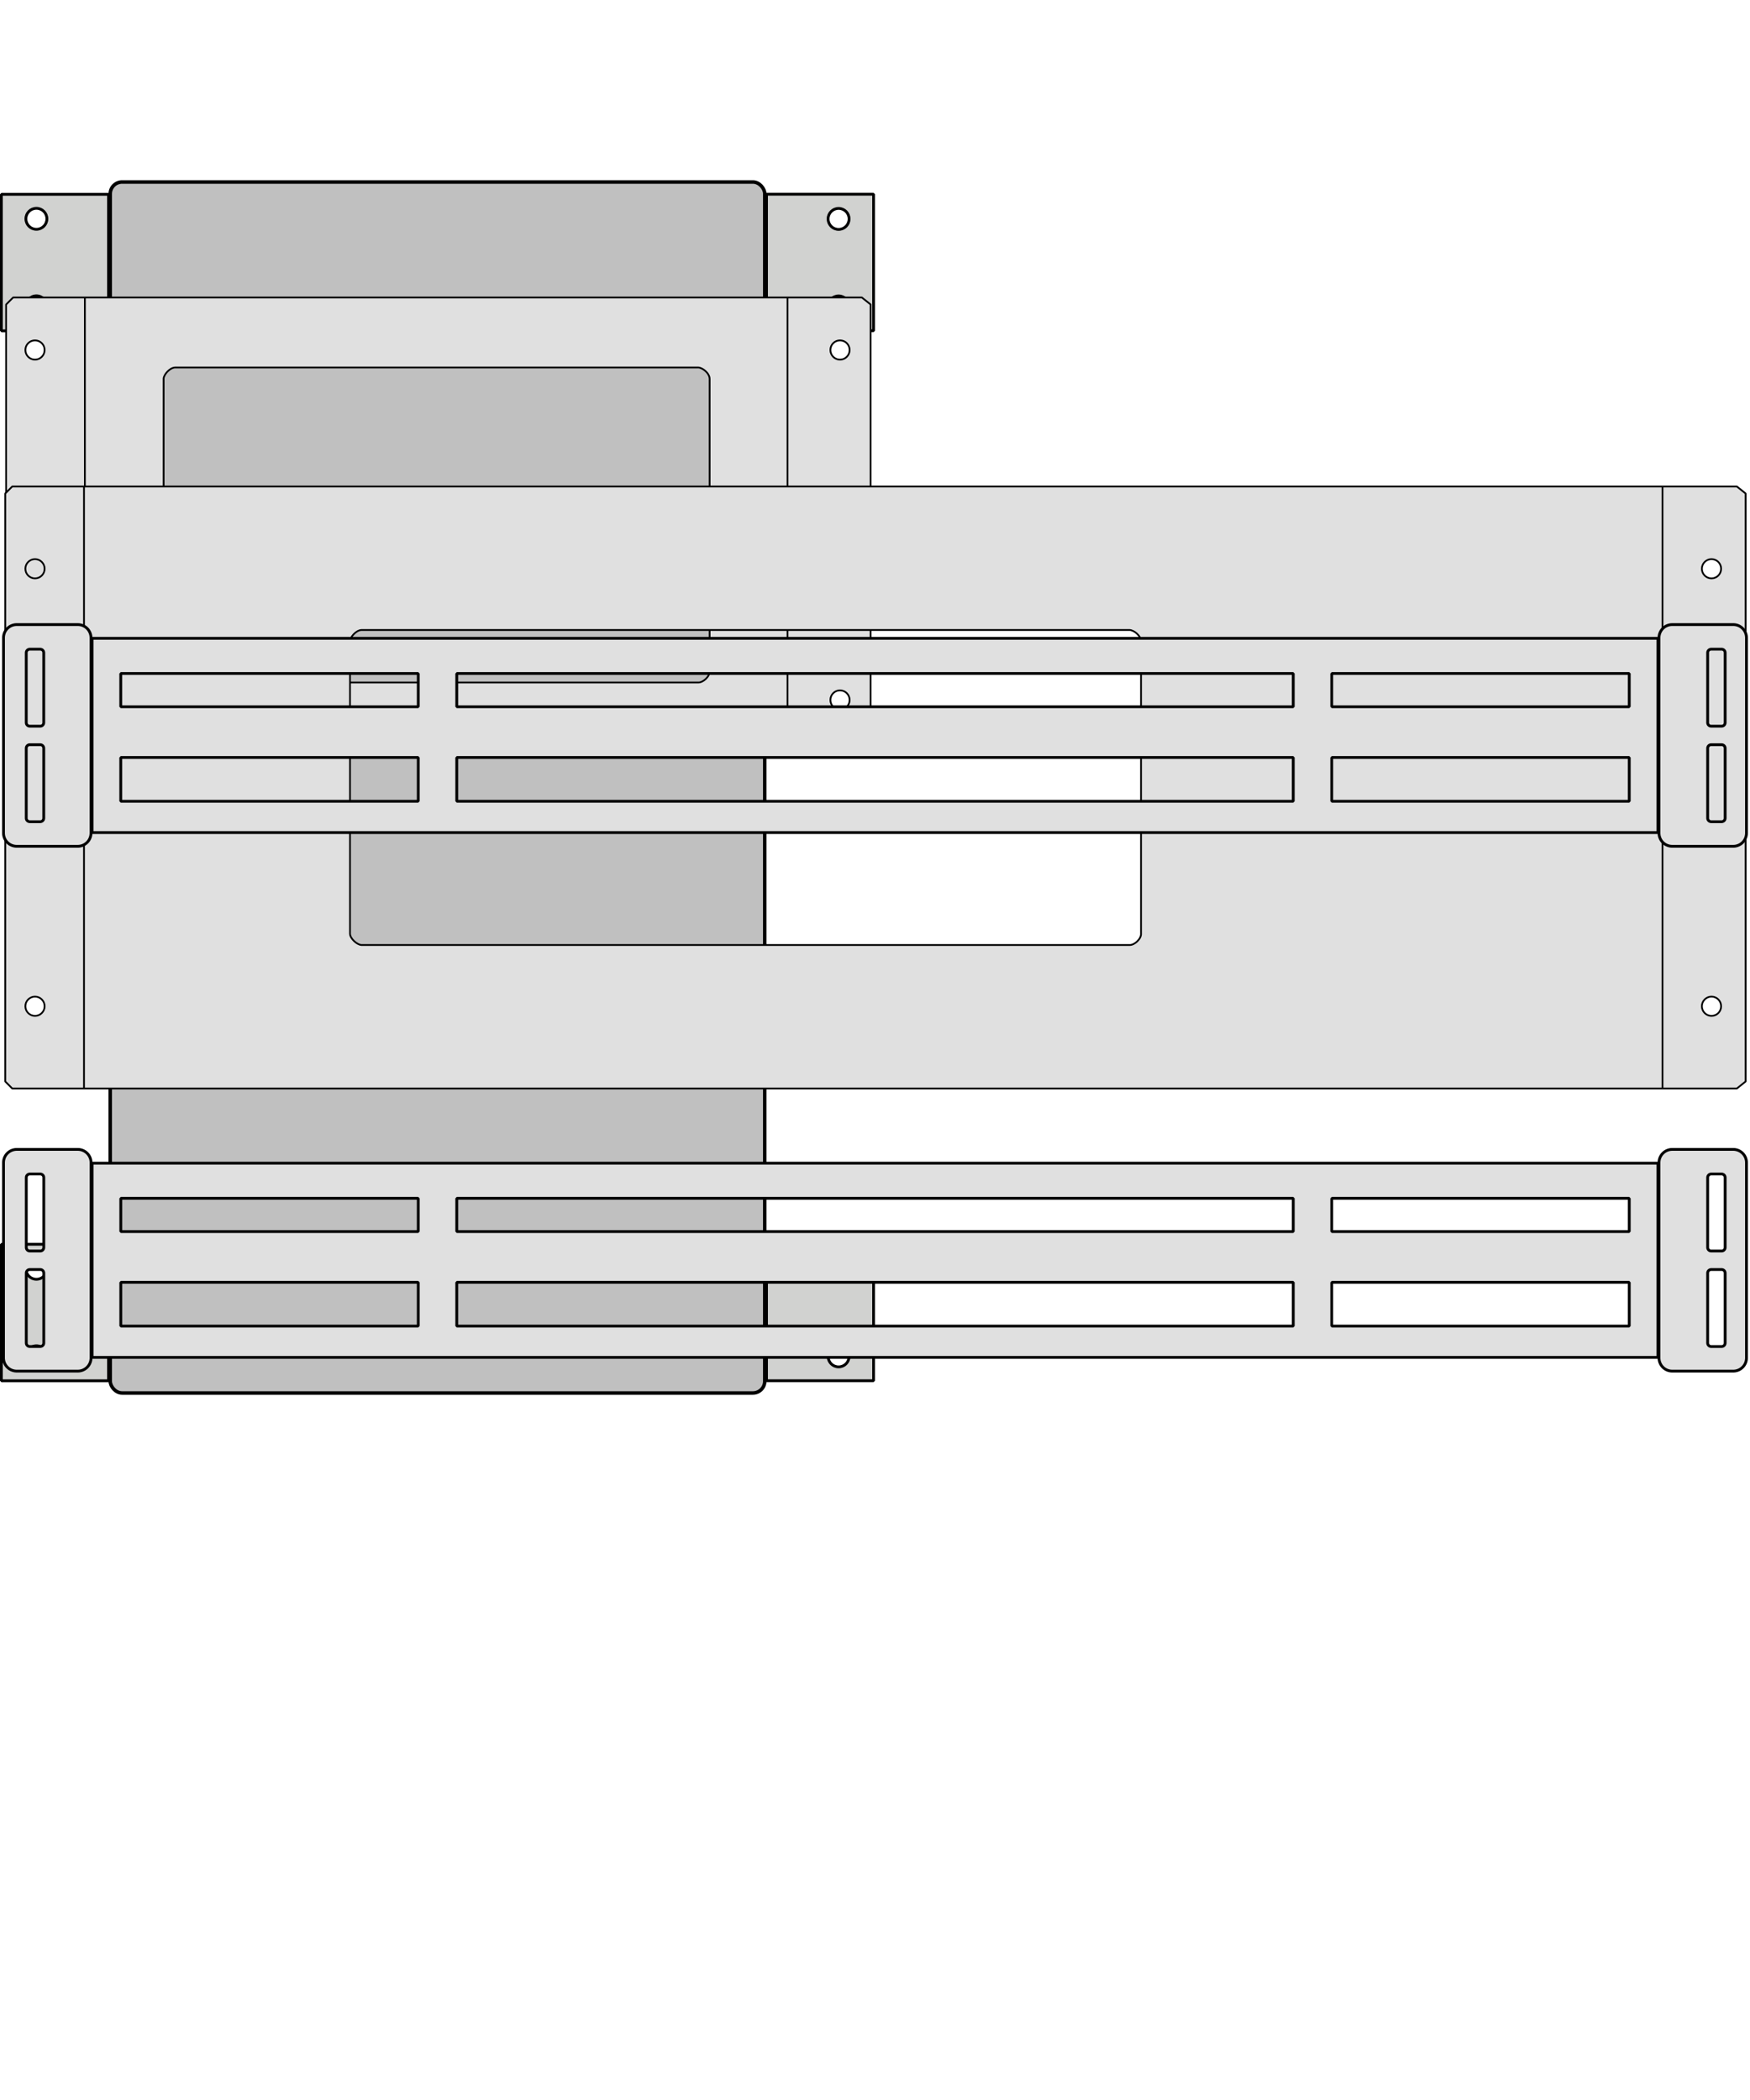 <svg id="svg2" height="600" viewBox="0 0 500 600" width="500" xmlns="http://www.w3.org/2000/svg"><g id="layer1"><g id="rail_250"><rect id="baseTop" fill="#e0e0e0" fill-rule="evenodd" height="35" stroke="#000" stroke-linecap="square" stroke-width="1" width="244" x="3" y="132.6"/><rect id="cutoutTop" fill="#c0c0c0" fill-rule="evenodd" height="24" stroke="#000" stroke-linecap="square" stroke-width="1" width="244" x="3" y="138.1"/></g><g id="mountingKit_250"><rect id="mountingPlate" fill="#c0c0c0" height="346" ry="3.379" stroke="#000" stroke-linejoin="round" stroke-miterlimit="10" width="187" x="31.5" y="52"/><path id="path3885" d="m219 55.487v39.01h30.6v-39.01zm20.6 4.06c1.66 0 3 1.34 3 3s-1.34 3-3 3-3-1.34-3-3 1.34-3 3-3zm0 25c1.66 0 3 1.33 3 3 0 1.65-1.34 3-3 3s-3-1.35-3-3c0-1.67 1.34-3 3-3z" fill="#c5c7c4" fill-opacity=".8" stroke="#000" stroke-linejoin="bevel" stroke-width=".8"/><path id="path3892" d="m .4 55.517v39h30.6v-39zm10 4c1.66 0 3 1.34 3 3s-1.34 3-3 3-3-1.34-3-3 1.34-3 3-3zm0 25c1.66 0 3 1.35 3 3 0 1.67-1.34 3-3 3s-3-1.33-3-3c0-1.65 1.34-3 3-3z" fill="#c5c7c4" fill-opacity=".8" stroke="#000" stroke-linejoin="bevel" stroke-width=".8"/><path id="path3895" d="m219 355.49v39h30.6v-39zm20.6 4.05c1.66 0 3 1.33 3 3 0 1.66-1.34 3-3 3s-3-1.34-3-3c0-1.67 1.34-3 3-3zm0 25c1.66 0 3 1.33 3 3 0 1.66-1.34 3-3 3s-3-1.34-3-3c0-1.67 1.34-3 3-3z" fill="#c5c7c4" fill-opacity=".8" stroke="#000" stroke-linejoin="bevel" stroke-width=".8"/><path id="path3897" d="m .4 355.51v39h30.6v-39zm10 4c1.66 0 3 1.34 3 3 0 1.67-1.34 3-3 3s-3-1.33-3-3c0-1.66 1.34-3 3-3zm0 25c1.66 0 3 1.34 3 3 0 1.67-1.34 3-3 3s-3-1.33-3-3c0-1.66 1.34-3 3-3z" fill="#c5c7c4" fill-opacity=".8" stroke="#000" stroke-linejoin="bevel" stroke-width=".8"/></g><path id="traverse_250" d="m24.25 85v130h200.75v-130zm178.5 23.25v83.5c.11 1.52-1.92 3.32-3.25 3.25h-149.5c-1.34-.1-3.272-1.93-3.25-3.25v-83.5c-.03-1.12 1.68-3.17 3.25-3.25h149.5c1.08 0 3.23 1.52 3.25 3.25zm43.5-23.25h-21.25v130h21.25l2.5-2v-126zm-6.25 12.25c1.52 0 2.75 1.23 2.75 2.75s-1.23 2.75-2.75 2.75-2.75-1.23-2.75-2.75 1.23-2.75 2.75-2.75zm0 100c1.52 0 2.75 1.23 2.75 2.75s-1.23 2.75-2.75 2.75-2.75-1.23-2.75-2.75 1.23-2.75 2.75-2.75zm-236.25 17.75h20.5v-130h-20.5l-2 2v126zm6.248-117.75c1.519 0 2.75 1.23 2.75 2.75s-1.231 2.75-2.75 2.75c-1.519 0-2.75-1.23-2.75-2.75s1.231-2.75 2.75-2.75zm0 100c1.519 0 2.75 1.23 2.75 2.75s-1.231 2.75-2.75 2.75c-1.519 0-2.75-1.23-2.75-2.75s1.231-2.75 2.75-2.75z" fill="#e0e0e0" stroke="#000" stroke-linejoin="bevel" stroke-width=".5"/><path id="traverse_500" d="m24 139v172h451v-172zm302 44.25v83.5c.11 1.52-1.92 3.32-3.25 3.25h-219.5c-1.34-.1-3.272-1.93-3.25-3.25v-83.5c-.03-1.12 1.68-3.17 3.25-3.25h219.5c1.08 0 3.23 1.52 3.25 3.25zm170.25-44.25h-21.25v172h21.25l2.5-2v-168zm-7.25 20.75c1.52 0 2.75 1.23 2.75 2.75s-1.23 2.75-2.75 2.75-2.75-1.23-2.75-2.75 1.23-2.75 2.75-2.75zm0 125c1.52 0 2.75 1.23 2.75 2.75s-1.23 2.75-2.75 2.75-2.75-1.23-2.75-2.75 1.23-2.75 2.75-2.75zm-485.5 26.25h20.5v-172h-20.5l-2 2v168zm6.498-151.25c1.519 0 2.75 1.23 2.75 2.75s-1.231 2.75-2.75 2.75c-1.519 0-2.75-1.23-2.75-2.75s1.231-2.75 2.75-2.75zm0 125c1.519 0 2.75 1.23 2.75 2.75s-1.231 2.75-2.75 2.75c-1.519 0-2.75-1.23-2.75-2.75s1.231-2.75 2.75-2.75z" fill="#e0e0e0" stroke="#000" stroke-linejoin="bevel" stroke-width=".5"/><path id="traverse_800" d="m4.79 328.4c-2.1 0-3.79 1.69-3.79 3.78v55.79c0 2.09 1.69 3.78 3.79 3.78h17.43c2.1 0 3.79-1.69 3.79-3.78v-55.79c0-2.09-1.69-3.78-3.79-3.78zm472.99 0c-2.09 0-3.78 1.69-3.78 3.78v55.79c0 2.09 1.69 3.78 3.78 3.78h17.44c2.09 0 3.78-1.69 3.78-3.78v-55.79c0-2.09-1.69-3.78-3.78-3.78zm-451.47 3.93v55.5h447.39v-55.5zm462.59 3.1h3c .55 0 1 .45 1 1v20c0 .56-.45 1-1 1h-3c-.55 0-1-.44-1-1v-20c0-.55.45-1 1-1zm-480.39 0h3c .55 0 1 .45 1 1v20c0 .56-.45 1-1 1h-3c-.56 0-1-.44-1-1v-20c0-.55.44-1 1-1zm26 6.95h84.99v9.5h-84.99zm95.99 0h239v9.5h-239zm250 0h85v9.5h-85zm-371.99 20.34h3c .55 0 1 .45 1 1v20c0 .55-.45 1-1 1h-3c-.56 0-1-.45-1-1v-20c0-.55.44-1 1-1zm480.39 0h3c .55 0 1 .45 1 1v20c0 .55-.45 1-1 1h-3c-.55 0-1-.45-1-1v-20c0-.55.45-1 1-1zm-454.39 3.66h84.99v12.5h-84.99zm95.99 0h239v12.5h-239zm250 0h85v12.5h-85zm-375.72-187.93c-2.09 0-3.78 1.69-3.78 3.78v55.79c0 2.09 1.69 3.78 3.78 3.78h17.44c2.09 0 3.78-1.69 3.78-3.78v-55.79c0-2.09-1.69-3.78-3.78-3.78zm473 0c-2.09 0-3.78 1.69-3.78 3.78v55.79c0 2.09 1.69 3.78 3.78 3.78h17.44c2.09 0 3.78-1.69 3.78-3.78v-55.79c0-2.09-1.69-3.78-3.78-3.78zm-451.48 3.93v55.5h447.4v-55.5zm462.6 3.1h3c .55 0 1 .45 1 1v20c0 .56-.45 1-1 1h-3c-.55 0-1-.44-1-1v-20c0-.55.45-1 1-1zm-480.4 0h3c .55 0 1 .45 1 1v20c0 .56-.45 1-1 1h-3c-.55 0-1-.44-1-1v-20c0-.55.45-1 1-1zm26 6.95h85v9.5h-85zm96 0h239v9.5h-239zm250 0h85v9.5h-85zm-372 20.34h3c .55 0 1 .45 1 1v20c0 .55-.45 1-1 1h-3c-.55 0-1-.45-1-1v-20c0-.55.45-1 1-1zm480.4 0h3c .55 0 1 .45 1 1v20c0 .55-.45 1-1 1h-3c-.55 0-1-.45-1-1v-20c0-.55.45-1 1-1zm-454.4 3.66h85v12.5h-85zm96 0h239v12.5h-239zm250 0h85v12.5h-85z" fill="#e0e0e0" stroke="#000" stroke-linejoin="bevel" stroke-width=".8"/></g></svg>